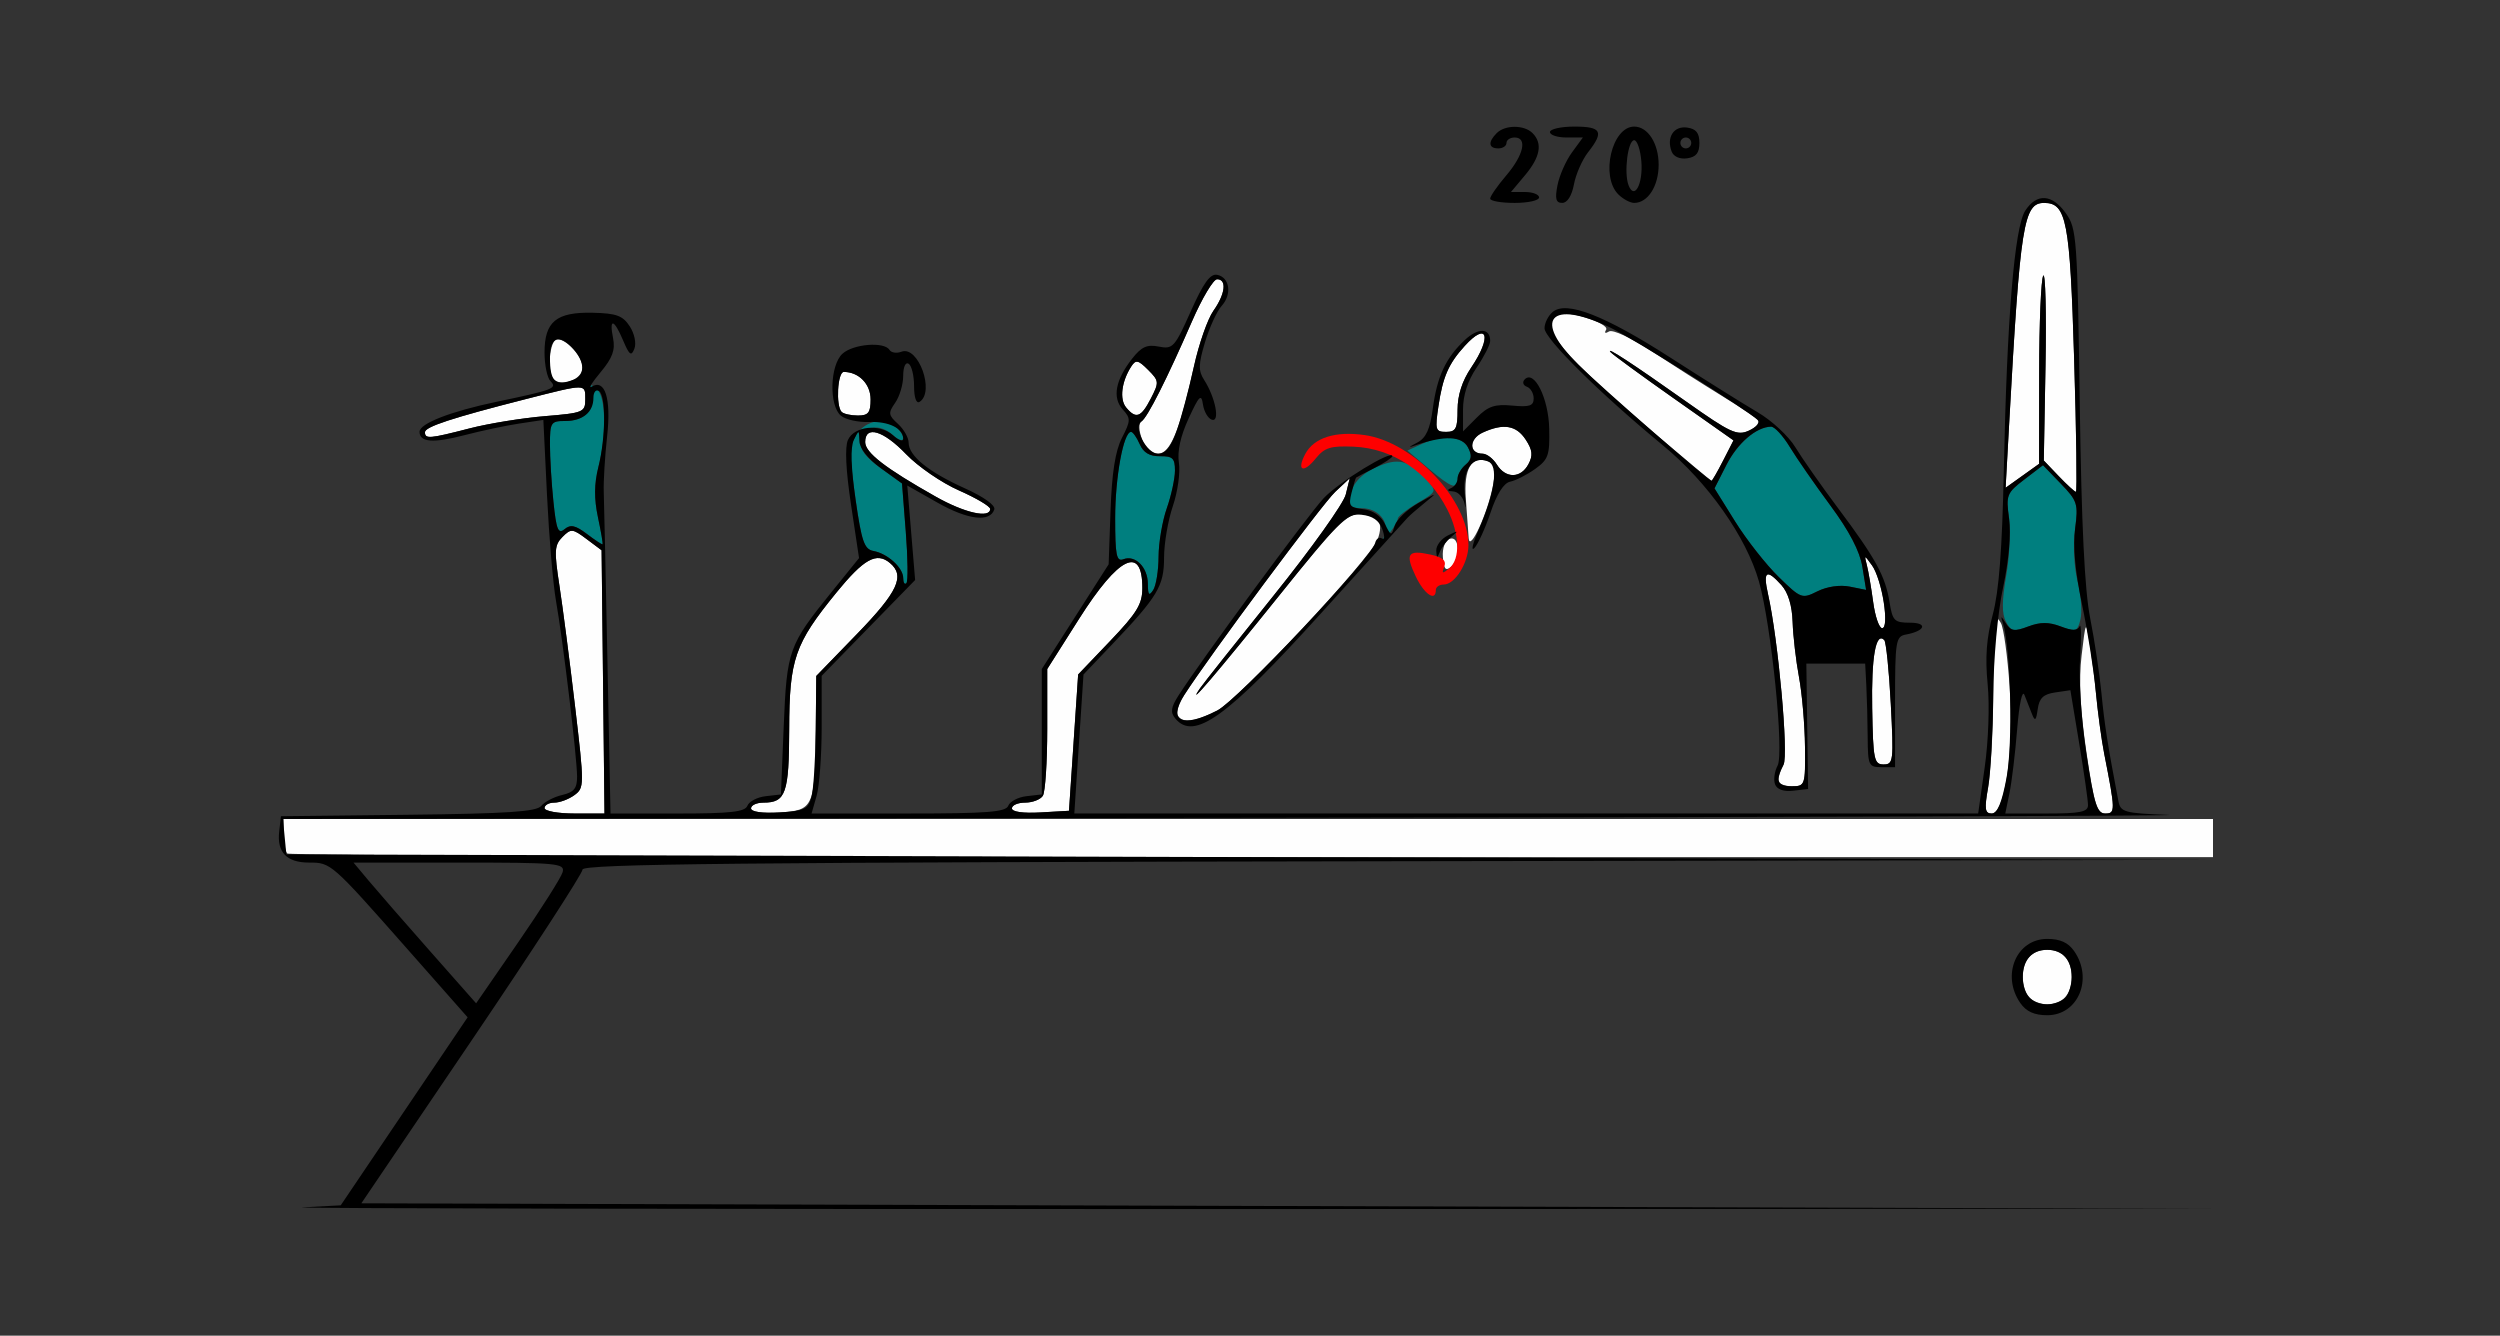 <?xml version="1.0" encoding="UTF-8" standalone="no"?>
<!-- Created with Inkscape (http://www.inkscape.org/) -->

<svg
   xmlns:dc="http://purl.org/dc/elements/1.1/"
   xmlns:cc="http://creativecommons.org/ns#"
   xmlns:rdf="http://www.w3.org/1999/02/22-rdf-syntax-ns#"
   xmlns:svg="http://www.w3.org/2000/svg"
   xmlns="http://www.w3.org/2000/svg"
   xmlns:sodipodi="http://sodipodi.sourceforge.net/DTD/sodipodi-0.dtd"
   xmlns:inkscape="http://www.inkscape.org/namespaces/inkscape"
   id="svg3456"
   version="1.1"
   inkscape:version="0.91 r13725"
   width="429.907"
   height="229.688"
   viewBox="0 0 429.907 229.688"
   sodipodi:docname="bb741001.svg">
  <rect x="0" y="0" width="429.907" height="229.688" fill="#333333" stroke="none"/>
  <defs
     id="defs3460" />
  <sodipodi:namedview
     pagecolor="#ffffff"
     bordercolor="#666666"
     borderopacity="1"
     objecttolerance="10"
     gridtolerance="10"
     guidetolerance="10"
     inkscape:pageopacity="0"
     inkscape:pageshadow="2"
     inkscape:window-width="1717"
     inkscape:window-height="900"
     id="namedview3458"
     showgrid="false"
     inkscape:zoom="1.3953742"
     inkscape:cx="168.36742"
     inkscape:cy="169.44534"
     inkscape:window-x="0"
     inkscape:window-y="0"
     inkscape:window-maximized="0"
     inkscape:current-layer="svg3456" />
  <g
     id="g3466"
     transform="translate(21.675,-3.543)">
    <path
       style="fill:#fefefe"
       d="m 327.29,175.125 c -0.617,-0.619 -1.121,-2.222 -1.121,-3.562 0,-2.948 1.561,-4.688 4.206,-4.688 2.645,0 4.206,1.74 4.206,4.688 0,2.948 -1.561,4.688 -4.206,4.688 -1.079,0 -2.467,-0.506 -3.084,-1.125 z M 27.726,150.312 c -0.343,-0.344 -0.623,-1.82 -0.623,-3.281 l 0,-2.656 165.888,0 165.888,0 0,3.281 0,3.281 -165.265,0 c -90.896,0 -165.545,-0.281 -165.888,-0.625 z M 71.963,142.5 c 0,-0.516 0.761,-0.938 1.691,-0.938 0.93,0 2.481,-0.58 3.447,-1.289 1.711,-1.255 1.714,-1.652 0.117,-15.234 -0.902,-7.67 -2.112,-17.015 -2.689,-20.767 -0.926,-6.025 -0.865,-7.005 0.519,-8.394 1.467,-1.472 1.733,-1.449 4.148,0.359 l 2.58,1.932 0.25,22.634 0.25,22.634 -5.157,0 c -2.836,0 -5.157,-0.422 -5.157,-0.938 z m 35.514,0.049 c 0,-0.543 0.967,-0.987 2.15,-0.987 3.826,0 4.391,-1.614 4.413,-12.609 0.024,-12.045 0.939,-14.701 8.091,-23.479 4.757,-5.839 6.921,-7.041 9.224,-5.125 2.655,2.211 1.384,4.956 -5.652,12.21 l -7.009,7.225 -0.093,9.248 c -0.135,13.4 -0.344,13.875 -6.253,14.219 -2.963,0.172 -4.869,-0.103 -4.869,-0.703 z m 44.86,0 c 0,-0.543 1.027,-0.987 2.281,-0.987 1.255,0 2.622,-0.527 3.037,-1.172 0.416,-0.645 0.756,-5.812 0.756,-11.484 l 0,-10.312 5.476,-8.641 c 6.811,-10.749 10.879,-12.725 10.879,-5.285 0,2.759 -0.915,4.265 -5.521,9.085 l -5.521,5.778 -0.788,11.719 -0.788,11.719 -4.907,0.283 c -2.989,0.173 -4.907,-0.102 -4.907,-0.703 z m 167.869,-3.565 c 0.435,-2.449 0.828,-9.305 0.872,-15.234 0.104,-13.896 0.214,-14.979 1.325,-13.073 0.468,0.802 1.143,5.71 1.5,10.907 0.757,11.028 -0.772,21.853 -3.087,21.853 -1.161,0 -1.266,-0.767 -0.611,-4.453 z m 16.906,-6.094 c -1.077,-7.329 -1.33,-12.406 -0.829,-16.641 0.707,-5.978 0.733,-6.023 1.351,-2.344 0.346,2.062 0.876,6.281 1.176,9.375 0.3,3.094 0.915,7.523 1.365,9.844 1.935,9.967 1.94,10.312 0.161,10.312 -1.418,0 -1.911,-1.614 -3.224,-10.547 z m -52.999,4.86 c 0,-0.55 0.409,-1.765 0.908,-2.701 0.899,-1.685 -0.898,-21.5 -2.662,-29.347 -0.895,-3.983 -0.269,-4.401 2.31,-1.541 1.149,1.274 1.83,3.519 1.92,6.328 0.077,2.395 0.572,6.674 1.1,9.51 0.528,2.836 0.991,8.215 1.028,11.953 0.067,6.643 0.015,6.797 -2.268,6.797 -1.285,0 -2.336,-0.45 -2.336,-0.999 z M 300.273,125.362 c -0.155,-8.846 0.616,-13.221 2.073,-11.759 0.318,0.319 0.824,5.264 1.125,10.988 0.516,9.818 0.446,10.409 -1.241,10.409 -1.634,0 -1.803,-0.83 -1.957,-9.638 z m -119.415,1.227 c -0.309,-0.501 0.188,-2.083 1.104,-3.516 4.214,-6.589 23.728,-32.854 25.967,-34.948 l 2.504,-2.344 -0.692,2.812 c -0.381,1.547 -5.953,9.352 -12.383,17.344 -6.43,7.992 -12.123,15.164 -12.651,15.938 -2.666,3.907 2.889,-2.596 13.413,-15.703 C 208.152,93.678 209.941,91.875 212.306,91.875 c 3.026,0 4.012,1.498 2.915,4.431 -1.26,3.369 -23.914,27.543 -27.567,29.416 -3.846,1.972 -5.95,2.24 -6.797,0.867 z M 300.446,107.109 c -0.332,-2.449 -0.817,-5.297 -1.078,-6.328 -0.475,-1.875 -0.475,-1.875 0.884,0 1.693,2.334 3.049,10.781 1.732,10.781 -0.514,0 -1.206,-2.004 -1.538,-4.453 z m -74,-7.733 c -0.114,-1.591 0.352,-2.856 1.168,-3.17 1.725,-0.664 1.886,3.438 0.19,4.847 -0.883,0.733 -1.215,0.323 -1.358,-1.677 z m 4.437,-3.283 c -0.064,-1.031 -0.283,-4.06 -0.488,-6.731 -0.4,-5.222 0.982,-7.577 3.807,-6.489 1.198,0.461 1.38,1.319 0.869,4.089 -0.877,4.754 -4.034,11.637 -4.189,9.131 z m -91.63,-7.137 c -8.727,-4.925 -12.15,-7.572 -12.15,-9.397 0,-2.93 3.113,-2.003 7.053,2.1 2.032,2.116 6.113,4.914 9.068,6.216 2.956,1.303 5.374,2.735 5.374,3.183 0,1.684 -4.382,0.698 -9.346,-2.103 z m 193.104,-3.526 -2.573,-2.694 0.295,-16.44 c 0.162,-9.042 -0.014,-15.951 -0.391,-15.353 -0.378,0.598 -0.693,8.124 -0.701,16.726 l -0.014,15.639 -2.878,2.056 -2.878,2.056 0.616,-11.133 c 1.893,-34.202 2.472,-37.852 6.001,-37.852 3.859,0 4.447,3.063 5.17,26.953 0.379,12.504 0.517,22.734 0.308,22.734 -0.209,0 -1.538,-1.212 -2.954,-2.694 z m -68.805,-6.787 c -16.78,-14.264 -20.83,-19.082 -17.683,-21.033 1.478,-0.916 9.353,1.5 8.643,2.651 -0.347,0.563 -0.136,0.681 0.507,0.282 0.626,-0.388 3.816,1.095 7.387,3.436 3.457,2.266 8.934,5.744 12.17,7.73 3.237,1.986 6.062,3.898 6.279,4.251 0.217,0.352 -0.604,1.097 -1.825,1.655 -1.968,0.899 -3.184,0.332 -10.73,-5.005 -9.325,-6.596 -13.968,-9.63 -13.007,-8.501 0.341,0.401 5.235,3.977 10.874,7.946 l 10.254,7.217 -1.784,3.489 c -0.981,1.919 -1.879,3.476 -1.996,3.46 -0.116,-0.016 -4.207,-3.426 -9.09,-7.577 z M 235.731,83.438 c -0.642,-1.031 -1.75,-1.875 -2.461,-1.875 -2.378,0 -2.36,-2.543 0.026,-3.633 3.566,-1.63 5.777,-1.264 7.404,1.227 1.159,1.774 1.26,2.711 0.456,4.219 -1.313,2.46 -3.913,2.49 -5.424,0.063 z m -61.024,-4.375 c -0.562,-1.482 -0.601,-2.723 -0.097,-3.047 1.021,-0.656 4.369,-7.287 8.677,-17.186 1.739,-3.996 3.687,-7.265 4.33,-7.266 1.718,-0.002 1.423,2.527 -0.632,5.428 -0.99,1.397 -2.497,5.704 -3.348,9.571 -2.42,10.992 -4.068,15 -6.167,15 -1.106,0 -2.185,-0.976 -2.763,-2.5 z M 51.402,77.86 c 0,-0.928 4.657,-2.456 17.29,-5.676 10.511,-2.679 10.28,-2.679 10.28,0.003 0,2.24 -0.31,2.369 -7.009,2.924 -3.855,0.319 -9.672,1.268 -12.926,2.109 -6.873,1.776 -7.635,1.84 -7.635,0.64 z M 225.687,73.359 c 0.75,-5.019 1.728,-7.261 4.499,-10.312 3.927,-4.325 4.741,-1.626 1.122,3.717 -1.542,2.277 -2.336,4.741 -2.336,7.249 0,3.243 -0.29,3.8 -1.975,3.8 -1.827,0 -1.925,-0.335 -1.31,-4.453 z M 123.053,74.375 c -1.022,-1.026 -0.705,-6.875 0.373,-6.875 2.579,0 4.611,2.081 4.611,4.72 0,2.287 -0.387,2.78 -2.181,2.78 -1.199,0 -2.461,-0.281 -2.804,-0.625 z m 48.92,-0.769 c -1.167,-1.411 -0.783,-4.472 0.885,-7.043 0.786,-1.211 1.187,-1.131 2.899,0.582 1.893,1.894 1.915,2.127 0.474,4.922 -1.686,3.271 -2.563,3.588 -4.258,1.54 z M 73.52,68.75 c -1.194,-1.198 -0.671,-6.875 0.634,-6.875 1.652,0 4.35,3.036 4.35,4.895 0,1.989 -3.564,3.404 -4.984,1.98 z"
       id="path3476"
       inkscape:connector-curvature="0" />
    <path
       style="fill:#007f7f"
       d="m 323.275,110.458 c -0.722,-1.354 -0.707,-3.608 0.052,-7.983 0.582,-3.353 0.792,-7.876 0.467,-10.051 -0.553,-3.699 -0.384,-4.112 2.628,-6.417 l 3.219,-2.463 3.064,3.171 c 2.881,2.982 3.027,3.451 2.443,7.867 -0.353,2.668 -0.16,6.531 0.445,8.944 0.587,2.337 0.809,5.276 0.495,6.531 -0.528,2.109 -0.785,2.202 -3.377,1.22 -2.092,-0.792 -3.522,-0.791 -5.619,0.003 -2.472,0.936 -2.935,0.836 -3.819,-0.821 z m -39.092,-7.707 c -2.166,-2.115 -5.534,-6.405 -7.484,-9.535 l -3.545,-5.691 2.053,-4.037 c 1.913,-3.762 5.103,-6.501 7.659,-6.579 0.601,-0.018 2.053,1.549 3.227,3.482 1.174,1.934 4.318,6.469 6.987,10.078 3.246,4.39 5.067,7.879 5.499,10.54 l 0.646,3.977 -2.815,-0.565 c -1.684,-0.338 -3.915,-0.014 -5.553,0.805 -2.667,1.335 -2.838,1.271 -6.676,-2.475 z m -108.468,1.192 c -0.017,-2.858 -2.165,-5.02 -4.208,-4.233 -1.19,0.458 -1.414,-0.657 -1.414,-7.052 0,-7.072 1.429,-14.845 2.73,-14.845 0.311,0 0.98,0.949 1.488,2.109 0.643,1.469 1.703,2.098 3.493,2.072 2.17,-0.031 2.57,0.352 2.57,2.46 0,1.373 -0.631,4.291 -1.402,6.483 -0.771,2.192 -1.408,5.937 -1.416,8.321 -0.007,2.384 -0.422,4.968 -0.92,5.742 -0.712,1.105 -0.909,0.878 -0.92,-1.057 z m -42.07,-0.985 c 0,-1.777 -2.681,-4.218 -5.126,-4.668 -1.583,-0.291 -2.037,-1.627 -3.089,-9.089 -1.094,-7.756 -1.066,-9.003 0.241,-11.005 1.587,-2.429 4.998,-2.993 6.852,-1.133 1.869,1.874 1.254,3.036 -0.678,1.282 -2.3,-2.088 -5.127,-1.563 -5.496,1.02 -0.204,1.432 0.763,2.758 3.401,4.66 l 3.687,2.658 0.647,8.301 c 0.356,4.565 0.403,8.546 0.104,8.846 -0.299,0.3 -0.544,-0.092 -0.544,-0.872 z M 79.249,95.365 c -1.973,-1.497 -2.814,-1.677 -3.838,-0.825 -1.093,0.91 -1.412,0.132 -1.912,-4.674 -0.33,-3.171 -0.601,-7.603 -0.601,-9.847 0,-3.871 0.138,-4.081 2.689,-4.081 3.222,0 5.197,-2.077 4.504,-4.736 -0.414,-1.587 -0.266,-1.735 0.824,-0.828 1.599,1.331 1.743,7.768 0.302,13.51 -0.721,2.872 -0.741,5.434 -0.066,8.606 0.528,2.484 0.885,4.579 0.793,4.654 -0.092,0.075 -1.305,-0.725 -2.695,-1.779 z m 137.209,0.013 c 0.769,-2.213 -1.215,-4.441 -3.955,-4.441 -1.222,0 -2.216,-0.316 -2.209,-0.703 0.052,-2.863 1.567,-4.929 4.631,-6.315 3.857,-1.745 5.633,-1.299 8.797,2.208 1.713,1.899 1.69,1.955 -1.646,3.929 -1.861,1.102 -3.384,2.302 -3.384,2.669 0,0.366 -0.632,1.485 -1.404,2.486 -1.186,1.538 -1.315,1.564 -0.83,0.167 z m 7.499,-11.286 -3.614,-3.067 2.489,-1.138 c 3.63,-1.659 6.869,-1.399 7.956,0.639 0.704,1.319 0.592,2.073 -0.434,2.927 -0.76,0.633 -1.382,1.732 -1.382,2.442 0,1.944 -1.042,1.569 -5.015,-1.803 z"
       id="path3472"
       inkscape:connector-curvature="0" />
    <path
       style="fill:#fe0000"
       d="m 221.78,102.668 c -1.857,-3.907 -1.38,-4.621 2.518,-3.762 2.137,0.471 2.786,1.042 2.382,2.097 -0.46,1.203 -0.313,1.248 0.869,0.265 1.94,-1.615 1.788,-5.941 -0.355,-10.133 -3.288,-6.431 -9.361,-10.502 -16.085,-10.782 -3.993,-0.166 -5.012,0.153 -6.541,2.046 -2.124,2.63 -3.326,2.091 -1.783,-0.801 1.489,-2.792 5.181,-3.962 10.217,-3.239 8.434,1.211 17.839,11.187 17.839,18.922 0,3.068 -2.332,6.781 -4.259,6.781 -0.742,0 -1.349,0.422 -1.349,0.938 0,2.085 -1.994,0.738 -3.454,-2.332 z"
       id="path3470"
       inkscape:connector-curvature="0" />
    <path
       style="fill:#000000"
       d="m 30.374,211.159 6.542,-0.344 10.91,-16.167 10.91,-16.167 -10.293,-11.662 C 35.274,151.897 35.249,151.875 31.462,151.875 c -3.834,0 -5.535,-1.769 -5.128,-5.334 l 0.301,-2.635 21.872,-0.252 c 17.092,-0.197 22.096,-0.531 22.897,-1.528 0.564,-0.702 2.181,-1.546 3.595,-1.875 2.034,-0.474 2.568,-1.134 2.562,-3.159 -0.01,-3.292 -2.437,-23.508 -3.627,-30.217 -0.503,-2.836 -1.198,-10.998 -1.544,-18.138 l -0.629,-12.982 -4.16,0.626 c -2.288,0.344 -6.527,1.244 -9.419,2 -5.366,1.402 -7.715,1.223 -7.715,-0.586 0,-1.426 5.369,-3.512 13.319,-5.175 9.703,-2.03 10.421,-2.305 9.205,-3.525 -0.566,-0.568 -1.029,-2.781 -1.029,-4.918 0,-5.329 2.016,-6.994 8.296,-6.852 4.057,0.092 5.157,0.494 6.352,2.324 0.82,1.255 1.168,2.926 0.805,3.861 -0.527,1.357 -0.867,1.11 -1.927,-1.399 -1.583,-3.748 -2.445,-3.949 -1.738,-0.405 0.402,2.015 -0.103,3.395 -2.126,5.818 -1.459,1.747 -2.175,2.883 -1.591,2.525 2.327,-1.426 3.416,1.998 2.698,8.484 -0.384,3.472 -0.647,7.79 -0.583,9.594 0.064,1.805 0.351,14.988 0.639,29.297 l 0.523,26.016 11.515,0 c 9.115,0 11.622,-0.279 12.027,-1.339 0.282,-0.736 1.693,-1.475 3.137,-1.641 l 2.625,-0.302 0.481,-11.719 c 0.538,-13.119 0.834,-13.946 8.268,-23.135 l 4.685,-5.791 -1.383,-9.209 c -0.89,-5.929 -1.077,-9.884 -0.526,-11.104 1.091,-2.413 5.502,-2.852 7.791,-0.775 0.942,0.855 1.712,1.119 1.712,0.586 0,-1.81 -2.465,-3.028 -5.867,-2.9 -1.866,0.07 -4.043,-0.413 -4.838,-1.075 -2.083,-1.734 -1.91,-8.697 0.265,-10.671 1.849,-1.679 7.182,-2.111 8.079,-0.655 0.304,0.493 1.231,0.635 2.059,0.316 2.902,-1.117 5.807,6.956 3.106,8.631 -0.555,0.344 -0.935,-0.753 -0.935,-2.702 0,-1.805 -0.421,-3.542 -0.935,-3.861 -0.539,-0.334 -0.935,0.546 -0.935,2.08 0,1.463 -0.618,3.544 -1.372,4.624 -1.236,1.77 -1.189,2.131 0.467,3.635 1.012,0.918 1.839,2.375 1.839,3.236 0,2.258 3.408,5.025 9.662,7.844 3.281,1.479 5.301,2.932 5.067,3.645 -0.736,2.242 -4.527,1.789 -9.74,-1.162 l -5.222,-2.956 0.675,8.123 0.675,8.123 -8.035,8.236 -8.035,8.236 0,8.799 c 0,4.839 -0.391,10.167 -0.869,11.839 l -0.869,3.041 16.657,0 c 13.57,0 16.752,-0.248 17.169,-1.339 0.282,-0.736 1.693,-1.475 3.137,-1.641 l 2.625,-0.302 0,-10.781 0,-10.781 5.749,-9.004 5.749,-9.004 0.327,-9.277 c 0.228,-6.472 0.823,-10.245 1.966,-12.479 1.515,-2.958 1.524,-3.33 0.122,-4.884 -1.82,-2.017 -1.254,-5.055 1.625,-8.727 1.603,-2.044 2.564,-2.478 4.588,-2.072 2.408,0.483 2.735,0.121 5.494,-6.068 2.182,-4.896 3.344,-6.503 4.534,-6.273 2.165,0.418 2.588,3.337 0.774,5.347 -0.813,0.901 -2.099,3.706 -2.857,6.233 -1.145,3.818 -1.171,4.915 -0.153,6.494 1.939,3.009 2.776,7.319 1.328,6.841 -0.665,-0.22 -1.355,-1.404 -1.533,-2.632 -0.275,-1.895 -0.648,-1.529 -2.463,2.417 -1.404,3.053 -1.977,5.673 -1.667,7.628 0.259,1.638 -0.209,4.983 -1.042,7.433 -0.832,2.45 -1.513,6.432 -1.513,8.848 0,4.902 -1.059,6.672 -8.947,14.959 l -4.908,5.156 -0.789,11.953 -0.789,11.953 77.714,0 77.714,0 1.127,-7.962 c 0.644,-4.548 0.859,-10.678 0.503,-14.297 -0.449,-4.559 -0.201,-7.912 0.882,-11.96 1.068,-3.991 1.619,-11.208 1.898,-24.844 0.533,-26.038 1.835,-41.767 3.694,-44.613 1.982,-3.034 4.626,-2.852 6.992,0.481 1.852,2.608 1.968,4.213 2.374,32.727 0.298,20.924 0.839,32.063 1.79,36.867 0.749,3.786 1.626,9.625 1.948,12.977 0.509,5.295 1.083,8.946 2.905,18.479 0.367,1.921 0.997,2.096 8.565,2.385 4.493,0.172 -66.612,0.399 -158.012,0.505 l -166.181,0.193 0.293,3.047 0.293,3.047 165.888,0.473 165.888,0.473 -140.421,0.23 c -113.654,0.187 -140.421,0.46 -140.421,1.436 0,0.663 -8.558,13.846 -19.018,29.297 l -19.018,28.092 159.906,0.473 159.906,0.473 -168.224,0.044 C 99.533,211.483 26.776,211.348 30.374,211.159 Z M 75.079,153.516 c 0.415,-1.522 -0.872,-1.641 -17.758,-1.641 l -18.205,0 2.638,3.154 c 1.451,1.734 6.195,7.18 10.542,12.1 l 7.904,8.947 7.215,-10.46 c 3.968,-5.753 7.417,-11.198 7.663,-12.1 z M 82.026,120.804 81.776,98.17 79.195,96.238 c -2.415,-1.808 -2.681,-1.831 -4.148,-0.359 -1.385,1.389 -1.445,2.369 -0.519,8.394 0.577,3.752 1.786,13.097 2.689,20.767 1.597,13.582 1.594,13.979 -0.117,15.234 -0.966,0.709 -2.517,1.289 -3.447,1.289 -0.93,0 -1.691,0.422 -1.691,0.938 0,0.516 2.321,0.938 5.157,0.938 l 5.157,0 -0.25,-22.634 z m 35.834,19.821 c 0.355,-1.289 0.688,-6.505 0.739,-11.592 l 0.093,-9.248 7.009,-7.225 c 7.037,-7.254 8.308,-9.999 5.652,-12.21 -2.302,-1.917 -4.466,-0.715 -9.224,5.125 -7.151,8.777 -8.067,11.434 -8.091,23.479 -0.022,10.995 -0.587,12.609 -4.413,12.609 -1.182,0 -2.15,0.444 -2.15,0.986 0,0.6 1.906,0.876 4.869,0.703 4.287,-0.25 4.946,-0.563 5.514,-2.627 z m 45.078,-9.375 0.788,-11.719 5.521,-5.778 c 4.606,-4.821 5.521,-6.326 5.521,-9.085 0,-7.44 -4.068,-5.464 -10.879,5.285 l -5.476,8.641 0,10.312 c 0,5.672 -0.34,10.84 -0.756,11.484 -0.416,0.645 -1.783,1.172 -3.037,1.172 -1.255,0 -2.281,0.444 -2.281,0.986 0,0.601 1.917,0.876 4.907,0.703 l 4.907,-0.283 0.788,-11.719 z m 160.448,5.986 c 1.092,-5.807 0.719,-22.123 -0.604,-26.419 -0.454,-1.474 -0.414,-1.477 0.514,-0.039 0.843,1.307 1.459,1.387 3.809,0.498 2.068,-0.783 3.526,-0.788 5.561,-0.017 2.051,0.777 2.891,0.769 3.274,-0.029 0.283,-0.59 0.32,1.88 0.081,5.489 -0.249,3.756 0.227,10.873 1.113,16.641 1.299,8.459 1.815,10.078 3.212,10.078 1.77,0 1.761,-0.491 -0.189,-10.312 -0.461,-2.32 -1.112,-7.172 -1.448,-10.781 -0.336,-3.609 -1.404,-10.343 -2.375,-14.963 -1.167,-5.552 -1.561,-9.942 -1.164,-12.948 0.561,-4.241 0.395,-4.762 -2.462,-7.718 l -3.064,-3.171 -3.205,2.452 c -3.038,2.324 -3.175,2.676 -2.629,6.744 0.356,2.655 -0.034,7.151 -1.024,11.792 -0.947,4.443 -1.641,12.085 -1.703,18.75 -0.057,6.188 -0.456,13.254 -0.886,15.703 -0.647,3.682 -0.539,4.453 0.62,4.453 0.988,0 1.747,-1.834 2.569,-6.202 z m 13.998,4.753 c 0,-0.797 -0.682,-5.568 -1.515,-10.602 l -1.515,-9.154 -2.638,0.388 c -2.015,0.297 -2.718,0.974 -2.98,2.868 -0.276,1.998 -0.467,2.161 -0.987,0.839 -0.355,-0.902 -0.938,-2.379 -1.295,-3.281 -0.375,-0.947 -0.904,1.531 -1.251,5.859 -0.331,4.125 -0.926,9.082 -1.323,11.016 l -0.722,3.516 7.113,0 c 5.792,0 7.113,-0.269 7.113,-1.449 z M 177.556,99.258 c 0.008,-2.384 0.645,-6.129 1.416,-8.321 0.771,-2.192 1.402,-5.109 1.402,-6.483 0,-2.108 -0.4,-2.491 -2.57,-2.46 -1.79,0.026 -2.85,-0.603 -3.493,-2.072 -0.507,-1.16 -1.177,-2.109 -1.488,-2.109 -1.301,0 -2.73,7.773 -2.73,14.845 0,6.395 0.223,7.51 1.414,7.052 2.043,-0.786 4.191,1.376 4.208,4.233 0.011,1.935 0.209,2.162 0.92,1.057 0.498,-0.773 0.912,-3.357 0.92,-5.742 z m -43.471,-4.275 -0.647,-8.301 -3.635,-2.621 c -2.24,-1.615 -3.659,-3.407 -3.698,-4.669 -0.061,-1.99 -0.089,-1.995 -0.96,-0.174 -0.592,1.238 -0.485,4.738 0.315,10.303 1.027,7.144 1.493,8.48 3.063,8.769 2.442,0.449 5.122,2.892 5.122,4.667 0,0.779 0.245,1.172 0.544,0.872 0.299,-0.3 0.252,-4.281 -0.104,-8.846 z M 81.151,92.49 c -0.675,-3.173 -0.655,-5.734 0.066,-8.606 1.282,-5.106 1.332,-12.333 0.092,-13.103 -0.514,-0.319 -0.935,0.205 -0.935,1.163 0,2.488 -1.832,3.993 -4.86,3.993 -2.465,0 -2.617,0.236 -2.617,4.081 0,2.245 0.27,6.676 0.601,9.847 0.501,4.806 0.819,5.584 1.912,4.674 1.024,-0.853 1.865,-0.672 3.838,0.825 1.39,1.054 2.602,1.855 2.695,1.779 0.092,-0.075 -0.265,-2.17 -0.793,-4.654 z m 67.448,-1.43 c 0,-0.448 -2.418,-1.881 -5.374,-3.183 -2.956,-1.303 -7.036,-4.1 -9.068,-6.216 -3.94,-4.104 -7.053,-5.031 -7.053,-2.1 0,1.825 3.423,4.472 12.15,9.397 4.964,2.801 9.346,3.788 9.346,2.103 z M 335.002,65.391 C 334.279,41.5 333.691,38.438 329.832,38.438 c -3.529,0 -4.107,3.649 -6.001,37.852 l -0.616,11.133 2.878,-2.056 2.878,-2.056 0.014,-15.639 c 0.007,-8.602 0.323,-16.128 0.701,-16.726 0.378,-0.598 0.554,6.311 0.391,15.353 l -0.295,16.44 2.573,2.694 c 1.415,1.482 2.744,2.694 2.954,2.694 0.209,0 0.071,-10.23 -0.308,-22.734 z m -154.315,12.188 c 0.771,-2.191 2.099,-7.148 2.95,-11.016 0.851,-3.867 2.358,-8.174 3.348,-9.571 2.055,-2.9 2.349,-5.429 0.632,-5.428 -0.643,5.62e-4 -2.591,3.27 -4.33,7.266 -4.308,9.899 -7.656,16.53 -8.677,17.186 -1.485,0.954 0.883,5.547 2.86,5.547 1.292,0 2.219,-1.147 3.217,-3.984 z M 59.037,77.221 c 3.254,-0.841 9.071,-1.79 12.926,-2.109 6.699,-0.555 7.009,-0.684 7.009,-2.924 0,-2.682 0.23,-2.682 -10.28,-0.003 -12.633,3.22 -17.29,4.749 -17.29,5.676 0,1.201 0.762,1.137 7.635,-0.639 z m 69.001,-5 c 0,-2.64 -2.033,-4.72 -4.611,-4.72 -1.078,0 -1.395,5.849 -0.373,6.875 0.343,0.344 1.604,0.625 2.804,0.625 1.794,0 2.181,-0.493 2.181,-2.78 z m 48.193,-0.154 c 1.441,-2.795 1.419,-3.028 -0.474,-4.922 -1.711,-1.712 -2.113,-1.793 -2.899,-0.582 -1.668,2.572 -2.053,5.632 -0.885,7.043 1.695,2.049 2.572,1.731 4.258,-1.54 z m -99.204,-3.26 c 1.916,-0.737 1.885,-3.051 -0.068,-5.217 C 74.526,60.894 72.897,61.459 72.897,65 c 0,4.218 0.901,5.049 4.129,3.806 z M 325.754,176.041 C 322.424,171.272 325.048,165 330.374,165 c 2.211,0 3.603,0.628 4.62,2.084 3.33,4.77 0.706,11.041 -4.62,11.041 -2.211,0 -3.603,-0.628 -4.62,-2.084 z m 7.704,-0.916 c 0.617,-0.619 1.121,-2.222 1.121,-3.562 0,-2.948 -1.561,-4.688 -4.206,-4.688 -2.645,0 -4.206,1.74 -4.206,4.688 0,2.948 1.561,4.688 4.206,4.688 1.079,0 2.467,-0.506 3.084,-1.125 z m -49.89,-36.708 c -0.294,-0.768 -0.097,-2.214 0.437,-3.215 1.15,-2.156 -1.075,-24.138 -3.205,-31.663 -2.164,-7.644 -8.802,-17.061 -16.483,-23.383 -10.801,-8.89 -20.391,-18.371 -20.391,-20.161 0,-0.903 0.634,-2.169 1.408,-2.813 2.369,-1.972 8.928,0.585 20.371,7.944 5.755,3.701 12.447,7.89 14.87,9.309 2.423,1.419 5.343,4.13 6.489,6.026 1.146,1.895 4.451,6.61 7.345,10.477 6.478,8.658 8.124,11.666 8.849,16.172 0.515,3.2 0.831,3.516 3.514,3.516 3.121,0 2.633,1.425 -0.697,2.036 -1.746,0.32 -1.869,1.082 -1.869,11.575 l 0,11.233 -2.336,0 c -2.204,0 -2.339,-0.291 -2.374,-5.156 -0.021,-2.836 -0.126,-6.844 -0.234,-8.906 l -0.196,-3.75 -5.058,0 -5.058,0 0.151,10.781 0.151,10.781 -2.575,0.297 c -1.631,0.188 -2.771,-0.215 -3.109,-1.099 z m 5.149,-6.464 c -0.038,-3.738 -0.5,-9.117 -1.028,-11.953 -0.528,-2.836 -1.023,-7.115 -1.1,-9.51 -0.09,-2.809 -0.772,-5.054 -1.92,-6.328 -2.579,-2.86 -3.205,-2.442 -2.31,1.541 1.763,7.846 3.561,27.662 2.662,29.347 -1.451,2.719 -1.072,3.7 1.428,3.7 2.284,0 2.335,-0.154 2.268,-6.797 z m 14.754,-7.362 c -0.301,-5.725 -0.807,-10.67 -1.125,-10.988 -1.457,-1.462 -2.228,2.913 -2.073,11.759 0.155,8.808 0.323,9.638 1.957,9.638 1.687,0 1.757,-0.591 1.241,-10.409 z m -1.206,-17.482 c -0.359,-2.449 -1.265,-5.297 -2.013,-6.328 -1.36,-1.875 -1.36,-1.875 -0.884,0 0.261,1.031 0.747,3.879 1.078,6.328 0.332,2.449 1.024,4.453 1.538,4.453 0.584,0 0.689,-1.672 0.281,-4.453 z m -5.853,-2.689 2.815,0.565 -0.646,-3.977 c -0.432,-2.661 -2.253,-6.15 -5.499,-10.54 -2.669,-3.609 -5.813,-8.145 -6.987,-10.078 -1.174,-1.934 -2.626,-3.501 -3.227,-3.482 -2.557,0.078 -5.746,2.818 -7.659,6.579 l -2.053,4.037 3.545,5.691 c 1.95,3.13 5.317,7.421 7.484,9.535 3.838,3.746 4.009,3.809 6.676,2.475 1.637,-0.819 3.869,-1.143 5.553,-0.805 z m -21.775,-21.66 1.784,-3.489 -10.254,-7.217 c -5.639,-3.969 -10.533,-7.545 -10.874,-7.946 -0.961,-1.129 3.682,1.905 13.007,8.501 7.63,5.397 8.745,5.912 10.784,4.98 1.253,-0.572 1.917,-1.398 1.478,-1.838 -1.588,-1.593 -21.322,-13.958 -25.345,-15.881 -10.365,-4.953 -13.419,-1.401 -5.485,6.38 4.214,4.133 22.281,19.882 22.909,19.969 0.116,0.016 1.014,-1.541 1.996,-3.46 z m -94.211,44.333 c -0.875,-1.057 -0.752,-1.906 0.575,-3.984 3.81,-5.965 22.229,-30.99 24.948,-33.896 2.598,-2.777 11.807,-8.41 11.807,-7.222 0,0.253 -1.367,1.158 -3.037,2.01 -1.671,0.852 -3.108,1.602 -3.195,1.667 -0.087,0.064 -0.44,1.245 -0.785,2.623 -0.558,2.232 -0.339,2.539 2.005,2.811 1.642,0.19 3.044,1.138 3.726,2.518 1.06,2.144 1.113,2.153 1.699,0.302 0.333,-1.051 2.163,-2.795 4.068,-3.875 3.29,-1.867 3.347,-1.87 1.127,-0.074 -1.285,1.04 -2.632,2.21 -2.992,2.6 -0.361,0.39 -7.089,7.82 -14.953,16.512 -16.13,17.829 -21.776,21.898 -24.994,18.009 z m 7.228,-1.372 c 3.487,-1.788 26.568,-26.262 27.136,-28.774 0.167,-0.74 0.687,-1.108 1.156,-0.818 0.503,0.312 0.528,-0.354 0.062,-1.629 -0.539,-1.473 -1.668,-2.246 -3.561,-2.438 -2.555,-0.259 -3.672,0.84 -14.289,14.062 -10.557,13.148 -16.12,19.66 -13.451,15.75 0.528,-0.773 6.221,-7.945 12.651,-15.938 6.43,-7.992 12.002,-15.797 12.383,-17.344 l 0.692,-2.812 -2.504,2.344 c -2.238,2.095 -21.753,28.359 -25.967,34.948 -2.894,4.525 -0.311,5.727 5.692,2.649 z m 37.653,-27.486 c -0.041,-0.884 0.872,-2.068 2.029,-2.63 1.784,-0.867 1.878,-0.837 0.619,0.201 -0.816,0.673 -1.729,1.856 -2.029,2.63 -0.442,1.14 -0.559,1.102 -0.619,-0.201 z m 7.28,-3.549 c 2.829,-6.471 3.463,-11.103 1.615,-11.814 -2.671,-1.028 -4.404,1.415 -3.993,5.63 0.206,2.112 0.194,2.891 -0.026,1.731 -0.22,-1.16 -1.108,-2.143 -1.974,-2.183 -0.973,-0.046 -1.127,-0.255 -0.405,-0.547 0.643,-0.26 1.168,-1.019 1.168,-1.686 0,-0.667 0.622,-1.731 1.382,-2.364 1.057,-0.88 1.147,-1.591 0.385,-3.02 -1.008,-1.889 -4.015,-2.023 -8.776,-0.391 -1.59,0.545 -1.571,0.482 0.126,-0.421 1.468,-0.781 2.161,-2.314 2.622,-5.801 0.731,-5.525 2.229,-8.74 5.506,-11.81 2.307,-2.162 4.364,-2.082 4.364,0.17 0,0.623 -1.051,2.685 -2.336,4.582 -1.532,2.261 -2.336,4.743 -2.336,7.206 l 0,3.757 2.387,-2.395 c 1.932,-1.938 3.091,-2.327 6.075,-2.042 2.98,0.285 3.687,0.048 3.687,-1.235 0,-0.873 -0.526,-1.776 -1.168,-2.006 -0.643,-0.23 -0.817,-0.793 -0.387,-1.25 1.631,-1.735 4.109,3.207 4.229,8.434 0.106,4.609 -0.15,5.337 -2.446,6.972 -1.41,1.004 -3.331,1.98 -4.268,2.169 -1.103,0.222 -2.297,2.104 -3.383,5.331 -0.924,2.743 -2.177,5.485 -2.785,6.094 -0.608,0.608 -0.275,-0.792 0.739,-3.113 z m 8.568,-11.313 c 0.804,-1.507 0.703,-2.444 -0.456,-4.219 -1.627,-2.49 -3.837,-2.857 -7.404,-1.227 -2.386,1.09 -2.404,3.633 -0.026,3.633 0.712,0 1.819,0.844 2.461,1.875 1.511,2.427 4.112,2.397 5.424,-0.063 z m -12.183,-9.362 c 0,-2.508 0.794,-4.972 2.336,-7.249 3.619,-5.343 2.805,-8.042 -1.122,-3.717 -2.771,3.052 -3.749,5.293 -4.499,10.312 -0.616,4.118 -0.517,4.453 1.31,4.453 1.686,0 1.975,-0.557 1.975,-3.8 z m 5.607,-36.314 c 0,-0.406 1.245,-2.199 2.766,-3.984 3.005,-3.526 3.667,-6.527 1.44,-6.527 -0.771,0 -1.402,0.422 -1.402,0.938 0,0.516 -0.631,0.938 -1.402,0.938 -1.69,0 -1.807,-1.094 -0.28,-2.625 1.442,-1.446 4.727,-1.446 6.168,0 1.753,1.759 1.333,4.105 -1.298,7.241 l -2.42,2.884 2.42,0 c 1.331,0 2.42,0.422 2.42,0.938 0,0.516 -1.893,0.938 -4.206,0.938 -2.313,0 -4.206,-0.332 -4.206,-0.739 z m 11.578,-2.308 c 0.328,-1.676 1.445,-4.207 2.481,-5.625 l 1.884,-2.578 -2.832,0 c -1.557,0 -2.832,-0.422 -2.832,-0.938 0,-0.516 1.893,-0.938 4.206,-0.938 4.671,0 5.134,0.864 2.361,4.4 -1.015,1.294 -2.113,3.786 -2.44,5.538 -0.366,1.957 -1.142,3.186 -2.011,3.186 -1.095,0 -1.28,-0.688 -0.818,-3.047 z m 10.451,1.574 c -3.104,-3.113 -1.098,-11.652 2.737,-11.652 2.349,0 4.206,2.897 4.206,6.562 0,3.665 -1.857,6.562 -4.206,6.562 -0.698,0 -1.929,-0.663 -2.737,-1.473 z m 3.969,-5.669 c -0.164,-2.002 -0.718,-3.639 -1.232,-3.639 -1.092,0 -1.792,5.596 -0.97,7.746 1,2.614 2.519,-0.22 2.202,-4.107 z m 5.206,-1.698 c -0.931,-2.433 0.374,-4.443 2.67,-4.116 1.545,0.22 2.107,0.926 2.107,2.644 0,1.718 -0.562,2.424 -2.107,2.644 -1.264,0.18 -2.332,-0.289 -2.67,-1.172 z m 3.375,-1.472 c 0,-0.516 -0.421,-0.938 -0.935,-0.938 -0.514,0 -0.935,0.422 -0.935,0.938 0,0.516 0.421,0.938 0.935,0.938 0.514,0 0.935,-0.422 0.935,-0.938 z"
       id="path3468"
       inkscape:connector-curvature="0" />
  </g>
</svg>
